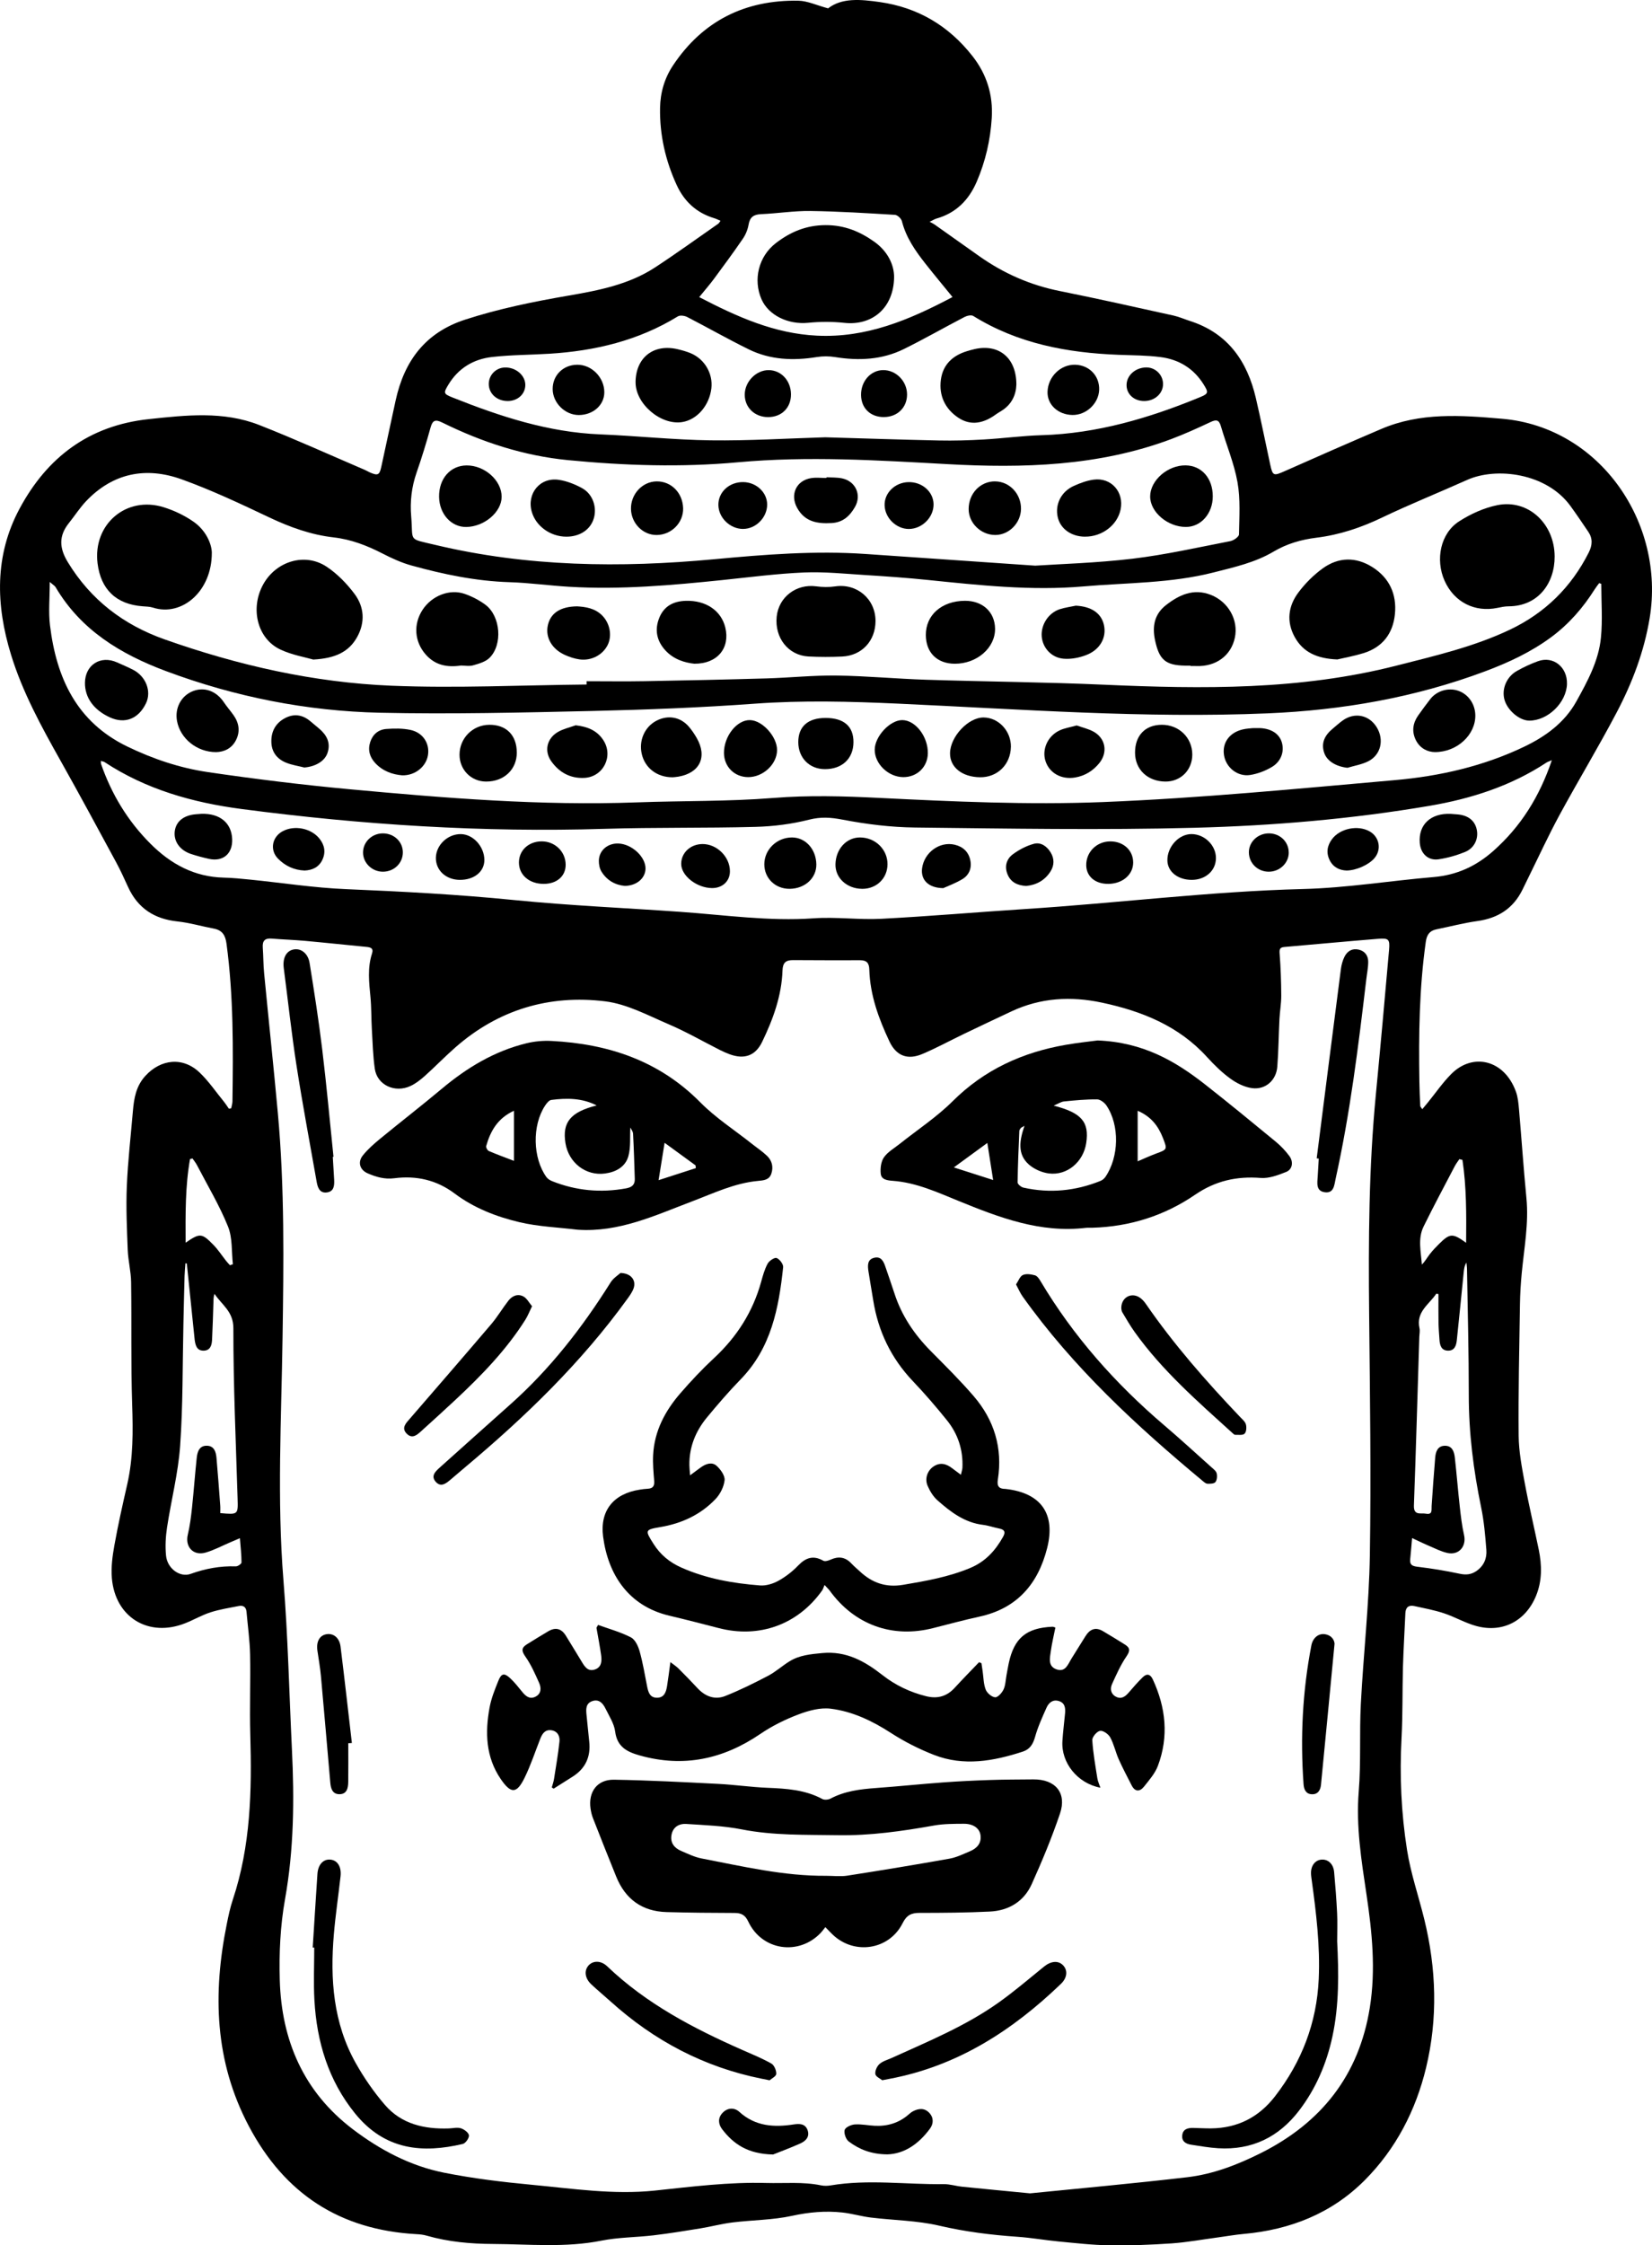 <?xml version="1.0" encoding="UTF-8"?>
<svg id="Layer_1" data-name="Layer 1" xmlns="http://www.w3.org/2000/svg" viewBox="0 0 662.45 900">
  <path d="M92.72,444.21c.17-.9.47-1.81.49-2.71.29-21.12.45-42.23-2.38-63.24-.45-3.36-1.69-5.41-5.12-6.05-4.88-.91-9.69-2.35-14.6-2.87-9.22-.98-15.84-5.28-19.73-13.75-1.53-3.35-3.05-6.71-4.8-9.94-7.37-13.6-14.7-27.21-22.28-40.69-7.71-13.71-15.28-27.52-19.9-42.59-6.07-19.77-6.66-39.63,3.41-58.42,11.08-20.67,27.87-33.39,51.87-35.95,14.96-1.6,29.89-3.28,44.27,2.36,14.29,5.61,28.29,11.97,42.41,18.02.69.3,1.33.72,2.03,1.02,3.1,1.33,3.79,1.02,4.49-2.2,1.94-8.88,3.82-17.77,5.76-26.65,3.46-15.84,11.87-27.25,27.94-32.45,13.55-4.39,27.41-7.2,41.4-9.61,12.09-2.08,24.17-4.42,34.66-11.27,8.6-5.62,16.93-11.67,25.37-17.54.31-.22.5-.62.92-1.18-.97-.41-1.71-.79-2.5-1.03-7.09-2.12-12.03-6.67-15.09-13.32-4.5-9.79-6.83-20.06-6.66-30.85.1-6.21,1.79-11.99,5.25-17.16C281.88,8.27,298.86-.07,320.1.28c3.69.06,7.36,1.84,11.97,3.07,5.57-4.33,13.11-3.6,20.68-2.53,15.33,2.17,27.67,9.51,37.2,21.65,5.73,7.3,8.32,15.57,7.74,24.85-.55,8.84-2.51,17.33-6.01,25.48-3.17,7.38-8.3,12.58-16.17,14.81-.67.19-1.29.59-2.72,1.28.94.52,1.44.74,1.88,1.04,6.01,4.25,12.01,8.52,18.02,12.76,9.77,6.9,20.44,11.59,32.23,13.96,15.27,3.06,30.47,6.49,45.68,9.84,2.21.49,4.31,1.44,6.47,2.13,15.23,4.85,23.07,16.08,26.53,30.96,2.06,8.85,3.84,17.77,5.76,26.65.99,4.58,1.37,4.59,5.81,2.62,12.85-5.72,25.74-11.36,38.67-16.89,15.72-6.73,31.99-5.54,48.57-4.1,39.22,3.41,65.39,41.79,59.11,79.86-2.23,13.48-6.97,25.94-13.23,37.84-7.3,13.88-15.43,27.32-22.92,41.11-4.43,8.17-8.32,16.64-12.44,24.98-.82,1.65-1.61,3.31-2.42,4.96-3.7,7.54-9.81,11.43-18.08,12.58-5.54.77-10.99,2.22-16.49,3.33-2.75.56-3.82,2.3-4.2,5-2.63,18.62-2.87,37.33-2.57,56.08.05,3.24.2,6.48.35,9.72.01.27.32.52.81,1.28.83-.99,1.52-1.81,2.2-2.64,3.14-3.85,5.97-8.01,9.46-11.5,8.62-8.63,21.25-5.71,25.89,7.1.8,2.2,1.02,4.66,1.23,7.02,1.03,11.87,1.83,23.75,2.98,35.61.99,10.16-.91,20.07-1.87,30.08-.4,4.19-.66,8.42-.72,12.63-.27,17.53-.68,35.07-.52,52.6.06,6.33,1.29,12.7,2.45,18.96,1.65,8.94,3.78,17.79,5.61,26.7,1.28,6.25,1.39,12.47-1.1,18.53-4.15,10.08-13.4,14.94-23.95,12.07-4.45-1.21-8.56-3.64-12.96-5.1-3.86-1.28-7.9-2.03-11.88-2.9-2.25-.49-3.5.48-3.6,2.88-.31,7.23-.76,14.45-.97,21.68-.26,9.42-.06,18.85-.56,28.25-.81,15.1-.14,30.15,2.21,45.02,1.48,9.36,4.63,18.45,6.9,27.7,4.85,19.78,5.49,39.78.72,59.54-4.12,17.07-12.09,32.53-24.61,45.09-13.31,13.35-29.9,19.85-48.52,21.52-3.43.31-6.84.92-10.26,1.38-6.21.83-12.39,1.97-18.63,2.41-8.31.57-16.66.88-24.98.76-6.79-.09-13.58-.89-20.36-1.53-5.49-.52-10.95-1.5-16.45-1.88-10.59-.73-21.02-2.03-31.44-4.46-8.89-2.07-18.25-2.14-27.38-3.25-3.83-.47-7.58-1.6-11.41-2.02-6.78-.74-13.41-.15-20.19,1.33-7.77,1.7-15.91,1.67-23.86,2.65-4.39.54-8.69,1.7-13.06,2.41-6.18,1.01-12.37,2.01-18.59,2.75-6.98.83-14.12.78-20.98,2.15-14.44,2.88-28.92,1.39-43.39,1.32-9.02-.04-17.94-.83-26.66-3.34-1.34-.39-2.77-.53-4.17-.6-30.6-1.72-52.79-16.14-67.15-43.34-13.69-25.93-14.47-53-8.83-80.9.66-3.29,1.35-6.6,2.41-9.77,7.19-21.55,7.68-43.77,7.03-66.16-.31-10.7.14-21.42-.08-32.12-.12-5.72-.94-11.43-1.43-17.14-.17-1.94-1.31-2.71-3.1-2.35-3.79.75-7.65,1.35-11.31,2.52-3.48,1.12-6.71,3.01-10.13,4.37-14.69,5.84-28.12-2.27-29.46-18.06-.37-4.35.24-8.87,1.02-13.2,1.47-8.2,3.31-16.34,5.16-24.47,2.4-10.56,2.32-21.19,1.96-31.95-.54-16.33-.18-32.69-.42-49.04-.06-4.31-1.19-8.59-1.36-12.9-.33-8.52-.72-17.07-.36-25.58.42-10.05,1.59-20.07,2.44-30.11.44-5.11,1.25-9.97,4.99-14.06,6.21-6.8,15.1-7.72,21.77-1.34,3.64,3.48,6.53,7.75,9.74,11.69.72.89,1.33,1.87,1.99,2.8.32-.06.65-.12.97-.18ZM413.05,879.17c19.95-2.01,41.51-3.95,63-6.46,10.38-1.21,20.12-4.97,29.5-9.66,24.32-12.18,39.41-31.22,43.75-58.34,2.42-15.17.92-30.24-1.33-45.28-2.04-13.69-4.25-27.3-3.12-41.32.94-11.63.24-23.39.84-35.06,1.03-19.89,3.3-39.74,3.62-59.63.52-32.25.04-64.52-.29-96.78-.3-29.36-.13-58.69,2.7-87.95,1.86-19.29,3.59-38.59,5.29-57.9.38-4.32-.14-4.83-4.43-4.48-12.51,1.01-25.02,2.19-37.53,3.27-1.92.16-2.05.98-1.91,2.78.43,5.57.61,11.16.64,16.74.01,3.12-.56,6.24-.72,9.37-.32,6.36-.37,12.74-.86,19.08-.42,5.48-4.75,9.35-10.17,8.61-3.03-.41-6.15-1.99-8.67-3.82-3.39-2.46-6.46-5.47-9.29-8.58-11.39-12.55-26.16-18.46-42.24-21.88-12.43-2.64-24.55-1.95-36.2,3.5-6.37,2.98-12.73,6-19.07,9.04-5.56,2.67-10.99,5.64-16.66,8.04-5.95,2.53-10.49.79-13.22-4.98-4.32-9.15-7.8-18.61-8.09-28.89-.08-2.68-1.15-3.7-3.68-3.69-8.96.01-17.92.02-26.89-.05-2.94-.02-4.13,1.04-4.24,4.19-.35,10.15-3.79,19.52-8.14,28.54-2.7,5.61-7.14,7.15-13.01,5.02-1.32-.48-2.61-1.06-3.87-1.69-6.86-3.46-13.55-7.33-20.6-10.34-8.32-3.56-16.74-8.13-25.49-9.2-22.45-2.76-42.88,3.35-60.13,18.52-4.15,3.64-7.99,7.63-12.1,11.31-1.75,1.57-3.69,3.1-5.8,4.09-6.32,2.96-13.42-.4-14.35-6.9-.74-5.23-.87-10.55-1.18-15.84-.25-4.31-.15-8.65-.56-12.94-.56-5.84-1.24-11.65.62-17.38.73-2.24-.66-2.54-2.38-2.7-8.19-.78-16.37-1.67-24.56-2.41-4.42-.4-8.86-.53-13.28-.9-2.72-.23-3.77.89-3.58,3.56.25,3.46.21,6.93.55,10.38,1.8,18.65,3.78,37.27,5.49,55.93,2.75,30.03,2.34,60.14,1.89,90.25-.47,32.36-2.25,64.69.36,97.08,1.82,22.54,2.3,45.18,3.4,67.78.99,20.14.8,40.15-2.78,60.16-1.89,10.58-2.4,21.57-2.09,32.34.69,24.14,9.53,44.74,29.21,59.71,10.98,8.35,23.1,14.77,36.67,17.48,11.54,2.3,23.29,3.73,35.02,4.83,16.47,1.54,32.94,4.09,49.56,2.33,14.84-1.57,29.61-3.46,44.63-3.04,7.34.2,14.68-.55,21.97.96,1.24.26,2.61.22,3.87.01,15.09-2.52,30.22-.31,45.33-.5,2.46-.03,4.91.78,7.39,1.03,8.5.87,17.01,1.67,27.21,2.66ZM235.22,274.4c0-.45,0-.89,0-1.34,7.79,0,15.58.12,23.37-.02,16.23-.29,32.47-.64,48.7-1.11,9.4-.27,18.8-1.27,28.19-1.15,12,.16,23.98,1.31,35.98,1.69,23.8.76,47.62.94,71.41,1.99,39.36,1.74,78.53,2.2,117.17-7.67,15.45-3.94,30.94-7.52,45.4-14.38,14.07-6.67,24.64-17.02,31.66-30.98,1.46-2.9,1.62-5.58-.19-8.26-2.35-3.49-4.72-6.98-7.19-10.39-9.58-13.17-29.67-15.68-41.43-10.4-11.35,5.1-22.92,9.73-34.14,15.1-8.41,4.03-17.06,6.92-26.25,8.05-6.13.76-11.88,2.42-17.16,5.55-7.49,4.44-15.81,6.26-24.11,8.38-17.16,4.38-34.8,4.09-52.23,5.6-20.88,1.81-41.73-.48-62.53-2.61-8.28-.85-16.59-1.43-24.9-1.95-8.18-.51-16.4-1.37-24.55-1.03-10.89.47-21.74,1.89-32.6,3.02-20.47,2.12-40.96,3.93-61.57,2.71-7.99-.47-15.95-1.59-23.95-1.84-13.43-.42-26.43-3.13-39.28-6.68-4.02-1.11-7.91-2.89-11.64-4.81-6.21-3.19-12.54-5.65-19.58-6.46-9.09-1.04-17.6-4.1-25.91-8.05-11.53-5.47-23.13-10.94-35.12-15.25-14.15-5.07-27.34-2.59-38.1,8.62-2.61,2.72-4.66,5.95-7.03,8.91-4.11,5.14-3.92,9.99-.45,15.69,9.21,15.14,22.35,25.13,38.8,30.95,29.46,10.42,59.81,17.31,90.99,18.58,26.02,1.06,52.14-.23,78.22-.48ZM642.09,234.02c-.28-.09-.55-.19-.83-.28-.61.84-1.28,1.66-1.83,2.54-4.67,7.39-10.33,13.89-17.39,19.11-8.09,5.98-17.11,10.18-26.46,13.68-28.15,10.54-57.39,15.62-87.32,16.87-49.41,2.07-98.69-1.64-147.99-3.89-19.28-.88-38.42-1.39-57.7.02-21.69,1.58-43.46,2.42-65.2,2.92-28.34.64-56.72,1.33-85.05.7-29.39-.66-58.06-6.35-85.69-16.66-18.15-6.77-34.16-16.39-44.34-33.68-.32-.54-.98-.89-2.34-2.08,0,6.47-.56,12.02.1,17.42,2.56,21.03,10.66,38.7,30.96,48.53,10.32,5,21.15,8.63,32.4,10.28,18.83,2.76,37.75,5.09,56.71,6.85,38.38,3.55,76.79,6.69,115.41,5.27,18.17-.67,36.4-.32,54.5-1.76,14.18-1.14,28.13-.74,42.3-.04,29.93,1.48,59.99,2.87,89.89,1.68,39.12-1.56,78.17-5.37,117.2-8.8,17.84-1.57,35.3-5.53,51.64-13.33,8.67-4.14,16.28-9.63,21.04-18.18,4.47-8.05,8.96-16.28,9.87-25.59.7-7.12.14-14.36.14-21.54ZM622.32,304.71c-1.21.52-1.74.65-2.17.94-14.28,9.42-30.23,14.51-46.88,17.35-31.21,5.31-62.77,7.98-94.35,8.8-37.31.98-74.68.31-112.02-.1-9.69-.11-19.46-1.32-28.98-3.15-4.72-.91-8.72-1.2-13.47,0-6.97,1.77-14.3,2.7-21.51,2.89-20.12.54-40.27.16-60.39.78-48.83,1.52-97.39-1.59-145.75-7.95-19.46-2.56-38.18-7.81-54.85-18.78-.38-.25-.9-.29-1.51-.48.04.62,0,.95.09,1.23,4.22,12.15,10.71,22.88,19.85,32,8.12,8.11,17.55,13.25,29.28,13.54,3.57.09,7.13.44,10.68.8,12.81,1.29,25.59,3.29,38.43,3.82,22.5.94,44.95,2.13,67.38,4.37,22.17,2.21,44.47,3.16,66.71,4.73,17.78,1.25,35.46,3.85,53.41,2.59,9.02-.63,18.16.66,27.2.19,19.13-.99,38.22-2.66,57.33-3.89,37.26-2.38,74.33-7.09,111.71-8.04,17.48-.44,34.89-3.31,52.35-4.79,9.25-.78,17.01-4.32,23.91-10.43,11.06-9.78,18.56-21.77,23.53-36.44ZM415.06,226.74c9.74-.65,24.48-1.06,39.07-2.79,13.18-1.57,26.2-4.52,39.25-7.05,1.33-.26,3.43-1.74,3.45-2.69.12-6.99.62-14.13-.6-20.94-1.36-7.62-4.47-14.91-6.64-22.4-.78-2.67-1.89-2.77-4.2-1.68-5.19,2.44-10.42,4.82-15.79,6.83-29.05,10.88-59.41,11.7-89.74,10.02-28.02-1.55-55.99-3.29-83.96-.74-22.78,2.08-45.43,1.33-68.08-.86-17.76-1.72-34.5-7.19-50.46-15.06-2.84-1.4-3.9-.92-4.73,2.07-1.67,6.05-3.52,12.06-5.58,17.99-2,5.75-2.68,11.61-2.16,17.6.88,10.27-1.55,8.7,9.69,11.38,36.86,8.79,74.17,9.25,111.7,5.75,20.26-1.89,40.55-3.52,60.93-2.11,20.95,1.46,41.89,2.89,67.84,4.67ZM330.92,175.28c15.34.44,30.48.97,45.62,1.28,5.94.12,11.9-.05,17.84-.39,7.78-.44,15.53-1.5,23.31-1.73,22.22-.66,43.08-6.83,63.43-15.2,3.49-1.44,3.58-1.88,1.52-5.17-4-6.41-9.92-9.99-17.23-10.93-5.56-.72-11.22-.7-16.84-.92-20.61-.79-40.42-4.48-58.29-15.57-.79-.49-2.48-.12-3.47.39-8.14,4.23-16.11,8.8-24.33,12.86-8.74,4.32-18.07,4.77-27.61,3.23-2.39-.39-4.95-.4-7.34-.01-9.42,1.52-18.65,1.16-27.31-3.1-8.33-4.09-16.4-8.7-24.65-12.95-1.05-.54-2.86-.8-3.74-.26-15.82,9.72-33.24,13.85-51.53,14.98-7.67.47-15.38.45-23,1.31-7.41.84-13.48,4.45-17.48,11.06-2.03,3.36-2.02,3.7,1.58,5.14,19.07,7.61,38.43,13.97,59.23,14.81,14.8.6,29.58,2.2,44.38,2.39,15.35.2,30.71-.77,45.89-1.22ZM381.96,119.07c-3.97-4.88-7.42-9.02-10.76-13.25-4.1-5.2-7.88-10.56-9.54-17.17-.26-1.04-1.77-2.47-2.77-2.53-11.32-.68-22.65-1.4-33.98-1.55-6.57-.08-13.14.99-19.73,1.27-3.01.13-4.49,1.21-5.01,4.24-.34,1.97-1.18,4.01-2.32,5.66-3.72,5.43-7.63,10.73-11.54,16.02-1.71,2.31-3.62,4.49-5.93,7.33,15.25,7.93,30.13,14.61,47.16,15.45,19.74.97,36.94-6.21,54.42-15.48ZM74.91,506.46l-.55-.09c-.12,1.7-.3,3.39-.35,5.09-.18,6.38-.31,12.77-.46,19.15-.37,16.33-.16,32.71-1.32,48.98-.78,10.96-3.59,21.76-5.25,32.67-.56,3.71-.77,7.58-.4,11.3.51,5.17,5.57,8.85,9.86,7.31,5.9-2.12,11.87-3.23,18.13-3.02.78.03,2.27-1.01,2.27-1.55,0-3.06-.36-6.12-.64-9.74-1.74.74-2.8,1.2-3.86,1.65-3.28,1.4-6.47,3.12-9.87,4.11-4.93,1.44-8.33-2.28-7.17-7.14.84-3.53,1.3-7.17,1.69-10.79.71-6.66,1.18-13.35,1.89-20.01.26-2.46,1.04-4.98,4.14-4.88,2.88.09,3.58,2.49,3.79,4.86.56,6.35,1.02,12.71,1.5,19.07.08,1.03.01,2.07.01,3.07,7.24.64,7.15.63,6.95-5.95-.69-22.72-1.72-45.44-1.69-68.16.01-6.77-4.67-9.36-7.56-13.77-.43,1.16-.4,2.21-.43,3.24-.17,5.08-.3,10.17-.56,15.25-.11,2.17-.75,4.28-3.44,4.28-2.69,0-3.21-2.13-3.52-4.27-.09-.64-.14-1.29-.2-1.94-.99-9.57-1.97-19.15-2.96-28.72ZM576.84,518.7c-.3-.05-.59-.1-.89-.14-2.84,4.28-8.21,7.24-6.74,13.81.25,1.13-.03,2.37-.07,3.56-.7,22.51-1.34,45.01-2.16,67.52-.15,4.19,2.74,2.9,4.8,3.28,2.76.5,2.2-1.47,2.3-3.05.44-6.47.88-12.94,1.43-19.4.2-2.38.96-4.72,3.86-4.77,2.92-.05,3.75,2.31,4.01,4.66.74,6.55,1.25,13.13,1.98,19.68.43,3.83.87,7.69,1.72,11.43,1.04,4.54-2.05,8.22-6.67,7.2-2.5-.55-4.86-1.78-7.25-2.79-2.13-.9-4.21-1.93-6.91-3.18-.3,3.36-.49,5.91-.76,8.46-.24,2.29.82,2.79,2.99,3.05,5.65.67,11.28,1.6,16.85,2.79,2.55.54,4.64.35,6.74-1.11,2.97-2.06,4.22-5.07,3.96-8.43-.44-5.7-.93-11.45-2.09-17.04-3.08-14.89-4.97-29.86-4.96-45.11.01-16.78-.44-33.56-.71-50.34-.01-.9-.16-1.79-.24-2.69-.83,1.31-.95,2.64-1.09,3.97-.91,9.05-1.81,18.1-2.76,27.14-.23,2.18-.92,4.26-3.58,4.19-2.64-.07-3.23-2.15-3.37-4.36-.15-2.27-.35-4.54-.39-6.81-.06-3.84-.02-7.68-.02-11.51ZM74.42,498.12c5.72-3.92,6.47-3.92,11.11.81,1.94,1.98,3.47,4.37,5.21,6.56.46.58.99,1.11,1.48,1.66.39-.14.78-.27,1.17-.41-.58-5.07-.11-10.56-1.96-15.11-3.43-8.48-8.19-16.43-12.43-24.58-.5-.96-1.2-1.81-1.81-2.71l-.99.25c-1.94,10.96-1.82,22.03-1.77,33.52ZM586.44,464.93c-.41-.1-.83-.21-1.24-.31-.62.94-1.32,1.83-1.84,2.82-4.2,8.04-8.49,16.03-12.49,24.17-2.4,4.89-1.07,10.11-.7,15.28,1.32-1.33,2.13-2.84,3.16-4.17,1.12-1.44,2.39-2.77,3.69-4.06,4.4-4.36,5.44-4.44,10.89-.51.1-11.39.17-22.35-1.47-33.22Z" style="fill: #000; stroke-width: 0px;"/>
  <path d="M239.86,651.33c4.41,1.6,9,2.85,13.13,4.98,1.7.87,2.92,3.51,3.5,5.58,1.28,4.57,2.06,9.29,2.98,13.96.46,2.35,1.06,4.67,4,4.66,2.91-.01,3.64-2.33,4.02-4.67.48-2.97.84-5.97,1.34-9.61,1.31,1.02,2.34,1.67,3.19,2.51,2.6,2.6,5.18,5.23,7.68,7.93,3.11,3.36,6.97,4.8,11.16,3.13,5.88-2.34,11.59-5.16,17.2-8.11,3.04-1.6,5.64-4.01,8.59-5.81,3.96-2.43,8.35-2.83,12.99-3.27,9.75-.93,17.12,3.26,24.28,8.86,5.17,4.05,11.01,6.82,17.42,8.42,4.53,1.13,8.29.13,11.47-3.34,3.2-3.49,6.52-6.86,9.79-10.28.32.13.64.26.96.39.16,1.08.32,2.17.48,3.25.36,2.46.34,5.07,1.22,7.33.54,1.39,2.4,2.98,3.78,3.09,1.07.09,2.74-1.77,3.38-3.13.8-1.71.82-3.78,1.18-5.69.3-1.6.56-3.2.9-4.79,2.16-10.13,7.02-14.2,17.53-14.67.3-.01.6.16,1.18.32-.63,3.17-1.39,6.28-1.83,9.45-.38,2.73-1.25,6.07,2.26,7.31,3.68,1.3,4.65-2.15,6.11-4.45,1.85-2.93,3.67-5.87,5.5-8.81,1.75-2.82,4.02-3.85,7.07-2.03,2.97,1.76,5.92,3.54,8.84,5.39,2.05,1.3,2.04,2.52.56,4.69-2.34,3.43-4.07,7.31-5.79,11.11-.86,1.9-.52,3.98,1.57,5.07,2.1,1.1,3.68,0,5.07-1.61,1.83-2.12,3.67-4.26,5.68-6.21,1.58-1.53,3-1.33,4.02.87,5.24,11.3,6.47,22.9,2.04,34.67-1.14,3.03-3.46,5.67-5.52,8.27-1.68,2.12-3.62,2.26-5.02-.49-1.76-3.46-3.59-6.89-5.17-10.44-1.27-2.86-1.91-6.03-3.4-8.76-.71-1.32-2.86-2.83-4.09-2.62-1.26.21-3.17,2.47-3.1,3.72.31,5.13,1.23,10.22,2.03,15.31.19,1.22.76,2.38,1.22,3.76-9.18-1.72-15.81-10.01-15.23-18.73.24-3.67.7-7.33,1.05-10.99.21-2.19-.02-4.27-2.49-5.02-2.42-.74-4.05.69-4.94,2.68-1.7,3.83-3.47,7.69-4.59,11.71-.81,2.91-2.1,4.97-4.9,5.88-11.73,3.82-23.66,5.98-35.59,1.34-6.01-2.34-11.88-5.31-17.29-8.81-7.5-4.85-15.42-8.64-24.18-9.73-4.16-.52-8.85.76-12.89,2.29-5.31,2.01-10.56,4.59-15.24,7.78-14.94,10.19-30.87,13.62-48.45,8.67-5.11-1.44-9.05-3.43-9.84-9.58-.41-3.18-2.4-6.2-3.87-9.2-1.05-2.13-2.64-3.97-5.38-2.97-2.56.94-2.47,3.23-2.23,5.49.38,3.55.69,7.11,1.08,10.66.67,6.07-1.46,10.8-6.65,14.1-2.53,1.61-5.07,3.21-7.61,4.81-.25-.16-.5-.32-.75-.48.31-1.14.72-2.26.9-3.42.78-4.98,1.65-9.96,2.18-14.98.23-2.16-.75-4.17-3.26-4.53-2.53-.36-3.65,1.4-4.45,3.44-2.06,5.23-3.82,10.61-6.29,15.64-3.15,6.41-5.44,6.48-9.53.51-6.03-8.81-6.35-18.69-4.49-28.73.68-3.68,2.13-7.26,3.54-10.75,1.2-2.97,2.38-3.16,4.78-.91,1.73,1.62,3.21,3.5,4.71,5.35,1.39,1.71,2.95,3.13,5.24,2.06,2.5-1.17,2.51-3.53,1.59-5.6-1.61-3.62-3.24-7.32-5.51-10.54-1.6-2.27-1.61-3.53.6-4.91,2.84-1.77,5.69-3.52,8.56-5.22,2.96-1.75,5.34-1.11,7.12,1.84,2.07,3.42,4.21,6.81,6.26,10.25,1.21,2.02,2.47,4.13,5.26,3.24,2.72-.86,2.91-3.31,2.59-5.65-.51-3.72-1.25-7.41-1.88-11.11l.62-1.1Z" style="fill: #000; stroke-width: 0px;"/>
  <path d="M330.97,772.46c-.78.97-1.27,1.68-1.86,2.3-8.86,9.29-23.59,7.08-29.06-4.54-1.23-2.62-2.79-3.43-5.47-3.44-9.09-.02-18.18-.1-27.27-.35-9.79-.27-16.53-5.15-20.2-14.19-3.18-7.82-6.28-15.67-9.36-23.53-.47-1.2-.75-2.49-.94-3.77-.98-6.68,2.66-11.68,9.39-11.57,13.93.23,27.86.96,41.79,1.67,6.58.33,13.13,1.3,19.71,1.57,7.62.31,15.13.77,22.05,4.49.85.46,2.41.31,3.31-.17,5.71-3.02,11.89-3.77,18.19-4.23,8.94-.65,17.87-1.58,26.81-2.24,6.25-.46,12.52-.76,18.78-.97,5.84-.2,11.68-.2,17.53-.25,8.84-.07,13.49,5.4,10.69,13.68-3.25,9.62-7.17,19.04-11.34,28.3-3.14,6.98-9.22,10.63-16.8,11-9.4.46-18.82.53-28.23.53-3.3,0-5.15.94-6.73,4.1-5.36,10.77-19.42,12.91-28.09,4.57-.85-.82-1.65-1.67-2.91-2.96ZM331.34,751.89c2.81,0,5.68.37,8.42-.06,13.67-2.13,27.33-4.38,40.95-6.81,2.83-.5,5.53-1.83,8.22-2.96,2.82-1.18,4.71-3.2,4.24-6.51-.38-2.72-2.91-4.53-6.63-4.52-3.99.02-8.06,0-11.96.69-12.8,2.28-25.63,4.11-38.67,3.89-12.85-.22-25.7.18-38.47-2.33-7.27-1.43-14.8-1.69-22.23-2.18-2.9-.19-5.37,1.22-5.94,4.42-.56,3.12,1.12,5.22,3.86,6.39,2.68,1.15,5.38,2.48,8.2,3.02,16.54,3.19,33,7.09,50.01,6.96Z" style="fill: #000; stroke-width: 0px;"/>
  <path d="M276.74,591.35c1.95-1.44,3.12-2.34,4.33-3.2,1.99-1.43,4.43-2.27,6.29-.6,1.6,1.43,3.39,3.94,3.2,5.77-.28,2.65-1.77,5.6-3.64,7.56-6,6.28-13.53,9.78-22.17,11.23-6.23,1.04-6.11,1.31-2.69,6.73,2.76,4.36,6.47,7.42,11.19,9.51,10.05,4.45,20.69,6.31,31.51,7.15,2.42.19,5.2-.67,7.37-1.86,2.89-1.6,5.63-3.72,7.92-6.11,3.06-3.19,6.09-4.2,10.09-1.94.68.39,2.02-.02,2.9-.42,3.13-1.41,5.85-1.12,8.28,1.44,1.11,1.18,2.36,2.23,3.55,3.33,4.89,4.53,10.38,6.47,17.24,5.32,9.2-1.55,18.32-3.15,27-6.79,6.05-2.53,10.04-6.95,13.13-12.48,1.16-2.07.41-2.94-1.69-3.34-2.12-.41-4.2-1.17-6.33-1.43-7.41-.88-13-5.16-18.29-9.83-1.71-1.51-3.03-3.69-3.95-5.81-1.26-2.92-.07-6.14,2.37-7.77,2.67-1.78,5.13-1.09,7.47.72,1,.77,2.02,1.5,3.5,2.61.29-1.3.57-2.06.61-2.83.32-7.12-1.79-13.54-6.22-19.03-4.34-5.39-8.87-10.65-13.64-15.66-8.73-9.18-13.93-19.98-15.91-32.42-.61-3.85-1.31-7.68-1.9-11.54-.35-2.32-.57-4.88,2.42-5.53,2.75-.59,3.69,1.62,4.41,3.77,1.18,3.49,2.42,6.95,3.55,10.46,2.88,8.96,7.97,16.49,14.55,23.14,5.86,5.92,11.8,11.79,17.23,18.09,8.27,9.6,11.7,20.85,9.71,33.51-.41,2.58.44,3.7,2.96,3.71.11,0,.22.02.32.03,14.05,1.62,19.97,9.97,16.49,23.69-3.65,14.4-12.07,24.18-27.12,27.47-6.24,1.36-12.41,3.03-18.6,4.6-16.35,4.17-31.53-1.31-41.46-15.01-.37-.51-.84-.93-2.08-2.28-.39.89-.58,1.67-1.01,2.27-9.72,13.64-25.2,19.22-41.44,15.01-6.6-1.71-13.21-3.41-19.84-4.98-16.31-3.87-24.51-16.44-26.5-31.66-1.37-10.5,4.23-17.23,14.67-18.84,1.07-.17,2.15-.32,3.22-.37,2.09-.1,2.76-1.11,2.59-3.17-.28-3.44-.6-6.92-.42-10.36.49-9.61,4.8-17.7,10.96-24.79,4.25-4.9,8.72-9.65,13.47-14.06,9.13-8.48,15.54-18.51,18.87-30.53.69-2.5,1.39-5.07,2.62-7.32.63-1.15,2.76-2.57,3.6-2.25,1.21.46,2.73,2.48,2.61,3.68-1.74,16.44-4.81,32.39-17.02,44.93-4.75,4.88-9.21,10.06-13.55,15.31-4.54,5.5-7.12,11.85-7.03,19.11.01,1.03.14,2.07.28,4.05Z" style="fill: #000; stroke-width: 0px;"/>
  <path d="M440.14,417.05c18.2.72,31.1,8.23,43.1,17.64,9.52,7.47,18.88,15.15,28.23,22.85,2.06,1.7,3.98,3.69,5.56,5.84,1.74,2.36,1.23,5.38-1.29,6.38-3.23,1.28-6.85,2.66-10.18,2.4-9.68-.75-18.16,1.14-26.36,6.75-12.27,8.39-26.15,12.78-41.13,13.21-.87.03-1.74-.06-2.6.04-18.27,2.18-34.69-4.09-51.13-10.8-8.46-3.45-16.91-7.34-26.27-8.04-2.11-.16-4.62-.39-4.89-2.82-.24-2.16.09-4.89,1.28-6.6,1.55-2.21,4.18-3.68,6.37-5.43,7.09-5.65,14.78-10.69,21.16-17.04,12.73-12.68,28.02-19.62,45.38-22.63,4.99-.87,10.05-1.38,12.77-1.75ZM410.82,451.27c-.97.58-1.3.67-1.48.9-.26.33-.57.74-.59,1.13-.29,6.89-.61,13.77-.69,20.66,0,.71,1.43,1.89,2.36,2.09,10.55,2.34,20.85,1.34,30.86-2.7.75-.3,1.5-.91,1.96-1.57,5.5-7.99,5.77-20.74.46-28.63-.79-1.18-2.48-2.47-3.77-2.48-4.41-.04-8.83.38-13.22.82-1.23.12-2.39.94-4.18,1.69,11.24,2.87,14.31,6.58,13.04,15-1.14,7.56-7.65,13.13-15.04,12.17-2.81-.37-5.91-1.75-8.02-3.63-4.61-4.12-3.71-9.6-1.7-15.44ZM456.2,465.5c1.11-.48,2.26-1,3.42-1.49,1.29-.54,2.58-1.11,3.9-1.59,4.62-1.69,4.61-1.67,2.81-6.29-1.86-4.76-4.71-8.58-10.13-10.89v20.25ZM395.91,458.14c-4.59,3.35-8.55,6.24-13.42,9.8,5.73,1.84,10.51,3.37,15.76,5.05-.78-4.97-1.45-9.25-2.33-14.85Z" style="fill: #000; stroke-width: 0px;"/>
  <path d="M231.67,492.92c-7.81-.95-15.78-1.23-23.39-3.03-9.25-2.19-18.23-5.68-25.96-11.48-7.28-5.47-15.41-7.26-24.2-6.13-3.89.5-7.29-.49-10.67-1.96-3.16-1.37-4.13-4.46-1.95-7.19,2-2.5,4.48-4.66,6.97-6.71,8.18-6.72,16.57-13.2,24.68-20,10.1-8.46,21.12-15.12,34.01-18.25,3.22-.78,6.67-1.09,9.99-.92,22.76,1.17,43.13,7.89,59.67,24.61,6.18,6.25,13.75,11.11,20.68,16.61,2.03,1.61,4.22,3.06,6.08,4.84,2.01,1.93,2.63,4.47,1.71,7.18-.87,2.53-3.14,2.65-5.33,2.86-9.43.87-17.88,4.97-26.55,8.25-14.76,5.59-29.19,12.43-45.73,11.32ZM239.28,443.11c-5.79-2.99-11.98-3.04-18.21-2.22-.93.12-1.89,1.37-2.51,2.31-5.22,7.95-4.96,20.96.57,28.64.52.72,1.45,1.28,2.3,1.62,9.59,3.83,19.46,4.73,29.62,2.88,2.29-.42,3.58-1.42,3.5-3.78-.19-6.04-.37-12.09-.69-18.12-.05-.96-.81-1.88-1.1-2.5-.21,3.87.23,7.91-.79,11.53-1.2,4.27-5.02,6.35-9.4,6.92-7.66,1.01-14.52-4.29-15.81-12.12-1.39-8.43,2.05-12.54,12.5-15.17ZM206.09,465.31v-20.08c-6.64,3.06-9.44,8.23-11.14,14.17-.15.53.5,1.72,1.06,1.96,3.33,1.43,6.75,2.67,10.08,3.95ZM266.5,458.09c-.92,5.68-1.62,10.06-2.41,14.96,5.35-1.73,10.15-3.28,14.94-4.83-.04-.36-.08-.73-.11-1.09-3.92-2.86-7.84-5.71-12.41-9.05Z" style="fill: #000; stroke-width: 0px;"/>
  <path d="M536.19,777.87c.64,12.89.85,25.77-1.9,38.48-2.34,10.83-6.6,20.82-13.36,29.65-8.16,10.65-18.92,15.89-32.39,15.09-3.66-.22-7.3-.87-10.93-1.42-2.13-.32-3.83-1.39-3.53-3.82.29-2.44,2.25-2.94,4.36-2.9,2.38.04,4.76.2,7.14.18,10.67-.09,19.22-4.46,25.73-12.89,10.7-13.85,16.71-29.42,17.5-46.99.59-13.27-1-26.36-2.79-39.45-.13-.96-.29-1.93-.31-2.9-.05-3.15,1.71-5.37,4.31-5.51,2.59-.15,4.68,1.8,4.96,4.95.5,5.5.93,11,1.2,16.51.18,3.67.03,7.35.03,11.03Z" style="fill: #000; stroke-width: 0px;"/>
  <path d="M125.4,780.62c.63-9.83,1.23-19.66,1.89-29.49.25-3.77,2.37-6.02,5.24-5.73,2.81.29,4.45,2.88,4.03,6.68-.86,7.75-2.02,15.47-2.68,23.23-1.54,17.98-.27,35.61,8.81,51.72,3.32,5.9,7.25,11.58,11.67,16.7,6.64,7.7,15.8,9.75,25.62,9.42,1.62-.05,3.37-.52,4.83-.06,1.31.41,3.1,1.73,3.23,2.82.13,1.09-1.35,3.2-2.46,3.46-15.98,3.77-31.15,2.64-43.19-12.21-10.69-13.19-15.37-28.71-16.31-45.41-.39-7.01-.07-14.07-.07-21.1-.21,0-.41-.01-.62-.02Z" style="fill: #000; stroke-width: 0px;"/>
  <path d="M133.45,463.7c.18,3.03.38,6.05.54,9.08.13,2.39-.01,4.88-3.03,5.2-2.8.29-3.57-1.97-3.97-4.22-2.74-15.57-5.67-31.1-8.1-46.71-2.01-12.94-3.4-25.98-5.1-38.97-.52-4.01.94-6.89,3.91-7.49,2.93-.6,5.82,1.5,6.45,5.43,1.86,11.54,3.67,23.1,5.07,34.7,1.73,14.29,3.03,28.64,4.51,42.96-.1,0-.19.02-.29.03Z" style="fill: #000; stroke-width: 0px;"/>
  <path d="M527.99,464.31c3.23-25.3,6.44-50.61,9.71-75.9.22-1.69.7-3.43,1.45-4.94,1.1-2.21,3.05-3.41,5.62-2.84,2.57.57,3.89,2.44,3.88,4.94-.01,2.36-.51,4.72-.78,7.07-3.17,26.74-6.45,53.46-12.27,79.79-.57,2.58-.67,6.06-4.5,5.44-3.49-.56-2.86-3.75-2.7-6.34.15-2.37.28-4.75.42-7.12l-.82-.1Z" style="fill: #000; stroke-width: 0px;"/>
  <path d="M308.6,833.85c-1.53-.31-2.37-.47-3.22-.64-23.07-4.64-43.1-15.23-60.52-30.94-2.57-2.32-5.25-4.52-7.77-6.89-2.53-2.37-2.93-5.44-1.13-7.5,1.81-2.07,5.01-2.11,7.52.28,15.67,14.98,34.49,24.84,54.08,33.48,3.96,1.75,7.99,3.38,11.75,5.5,1.14.64,2.03,2.76,1.97,4.15-.04.97-1.89,1.87-2.67,2.56Z" style="fill: #000; stroke-width: 0px;"/>
  <path d="M353.76,833.82c-.77-.63-2.57-1.4-2.74-2.45-.21-1.25.62-3.12,1.63-4.02,1.31-1.18,3.23-1.69,4.9-2.44,14.67-6.65,29.62-12.8,42.84-22.18,6.33-4.49,12.24-9.57,18.28-14.46,2.72-2.2,5.63-2.52,7.57-.57,1.98,2,1.77,5.02-.78,7.47-19.54,18.8-41.64,33.01-68.77,38.1-.74.14-1.48.29-2.92.56Z" style="fill: #000; stroke-width: 0px;"/>
  <path d="M248.81,510.25c4.29.12,6.31,2.95,5.3,6.04-.49,1.5-1.48,2.87-2.41,4.17-18.55,25.71-41.15,47.52-65.35,67.8-1.91,1.6-3.78,3.23-5.68,4.83-1.79,1.52-3.84,3.19-5.91.9-2.08-2.31-.23-4.13,1.55-5.72,9.43-8.43,18.84-16.9,28.29-25.3,15.99-14.21,28.94-30.89,40.26-48.94,1.1-1.75,3.06-2.95,3.95-3.78Z" style="fill: #000; stroke-width: 0px;"/>
  <path d="M407.42,514.86c.95-1.39,1.55-3.24,2.74-3.79,1.34-.61,3.28-.3,4.83.11.88.23,1.68,1.36,2.21,2.26,13.2,22.19,30.09,41.2,49.69,57.9,6.43,5.48,12.65,11.19,18.94,16.82.8.71,1.84,1.49,2.06,2.41.26,1.1.14,2.69-.51,3.5-.54.67-2.1.7-3.2.66-.65-.02-1.34-.65-1.92-1.13-26.63-22.13-51.96-45.53-72.18-73.91-.98-1.37-1.64-2.97-2.65-4.84Z" style="fill: #000; stroke-width: 0px;"/>
  <path d="M213.35,523.58c-1.06,2.17-1.72,3.88-2.67,5.4-7.68,12.17-17.63,22.38-28.07,32.14-4.42,4.13-8.91,8.19-13.39,12.25-1.78,1.62-3.8,3.64-6.12,1.3-2.3-2.32-.27-4.26,1.33-6.1,10.88-12.58,21.78-25.14,32.56-37.81,2.51-2.95,4.5-6.35,6.88-9.41,1.52-1.95,3.79-2.9,6.04-1.67,1.4.76,2.26,2.51,3.45,3.91Z" style="fill: #000; stroke-width: 0px;"/>
  <path d="M449.64,524.34c-.04-4.08,3.69-6.35,7.05-4.44,1.08.61,2.03,1.64,2.75,2.68,11.2,16.28,24.2,31.05,37.78,45.34.89.94,2.06,1.87,2.38,3.01.33,1.16.21,3.03-.53,3.74-.74.71-2.48.42-3.79.45-.35,0-.74-.42-1.06-.7-13.94-12.65-28.17-25.03-39.21-40.49-1.82-2.54-3.38-5.27-4.99-7.96-.32-.53-.3-1.25-.39-1.62Z" style="fill: #000; stroke-width: 0px;"/>
  <path d="M535.15,658.9c-1.89,19.71-3.63,38.13-5.44,56.54-.21,2.1-1.24,3.87-3.67,3.76-2.41-.11-3.17-1.94-3.32-4.07-1.33-18.67-.42-37.22,3.14-55.61.6-3.07,2.9-4.88,5.44-4.47,2.89.47,3.8,2.54,3.85,3.86Z" style="fill: #000; stroke-width: 0px;"/>
  <path d="M139.66,698.76c0,5.19.05,10.39-.02,15.58-.04,2.39-.55,4.86-3.57,4.84-2.74-.02-3.42-2.27-3.62-4.57-1.25-14.23-2.45-28.47-3.75-42.7-.31-3.44-.93-6.86-1.42-10.28-.52-3.6.86-6.11,3.64-6.58,2.79-.47,5.2,1.42,5.64,4.96,1.6,12.87,3.04,25.76,4.54,38.64-.48.04-.96.07-1.44.11Z" style="fill: #000; stroke-width: 0px;"/>
  <path d="M355.75,863.54c-6.41-.05-11.21-2-15.41-5.16-1.14-.86-1.99-3.27-1.64-4.6.29-1.07,2.57-2.13,4.04-2.23,2.66-.19,5.37.41,8.07.54,5.06.24,9.62-1.13,13.5-4.49.57-.49,1.16-1,1.82-1.34,2.31-1.19,4.64-1.38,6.54.68,1.79,1.94,1.69,4.32.25,6.29-4.49,6.11-10.26,10.14-17.17,10.32Z" style="fill: #000; stroke-width: 0px;"/>
  <path d="M309.99,863.6c-10.2-.22-15.88-4.23-20.4-10.12-1.57-2.05-1.8-4.48.12-6.54,2.03-2.17,4.77-2.23,6.74-.45,6.43,5.84,13.91,6.28,21.88,5.05,2.21-.34,4.52-.34,5.48,2.21,1.01,2.71-.7,4.44-2.86,5.41-4.27,1.91-8.67,3.52-10.95,4.44Z" style="fill: #000; stroke-width: 0px;"/>
  <path d="M84.94,221.61c.02,15.5-12.07,25.62-23.54,21.96-1.32-.42-2.77-.45-4.17-.55-10.56-.76-16.81-6.69-18.11-17.21-1.93-15.65,11.51-27.18,26.52-22.49,4.16,1.3,8.3,3.26,11.88,5.74,5.21,3.6,7.39,9.13,7.43,12.56Z" style="fill: #000; stroke-width: 0px;"/>
  <path d="M623.41,223.05c.06,10.59-6.5,19.92-18.41,19.98-1.5,0-3.01.31-4.49.62-9.13,1.91-17.39-2.29-21.22-10.83-3.81-8.52-1.66-19.05,5.8-23.84,4.63-2.97,10-5.42,15.36-6.5,12.33-2.48,22.92,7.4,22.96,20.57Z" style="fill: #000; stroke-width: 0px;"/>
  <path d="M536.26,264.33c-8.13-.32-13.76-2.88-17.13-9.07-3.35-6.15-2.53-12.35,1.5-17.74,2.74-3.67,6.14-7.07,9.85-9.74,6.29-4.52,13.26-4.62,19.83-.47,6.84,4.31,9.85,10.9,9.05,18.86-.78,7.81-4.99,13.3-12.65,15.65-3.81,1.17-7.76,1.88-10.45,2.51Z" style="fill: #000; stroke-width: 0px;"/>
  <path d="M125.65,264.38c-3.21-.94-8.55-1.82-13.25-4.04-9.26-4.37-12.17-16.5-6.84-26.12,5.13-9.26,16.69-12.82,25.36-7.1,4.31,2.85,8.16,6.81,11.27,10.97,3.87,5.19,4.29,11.32,1.06,17.19-3.33,6.05-8.84,8.62-17.6,9.09Z" style="fill: #000; stroke-width: 0px;"/>
  <path d="M351.08,248.93c-.01,7.93-5.45,13.85-13.35,14.23-4.49.21-9.02.21-13.51-.02-8.11-.42-13.63-7.45-12.77-15.96.8-7.89,7.88-13.23,15.83-12.16,2.52.34,5.16.39,7.66.02,8.69-1.27,16.15,5.04,16.14,13.89Z" style="fill: #000; stroke-width: 0px;"/>
  <path d="M184.83,266.77c-5.57.83-10.34-.14-14.09-4.38-4.55-5.13-5.08-12.19-1.27-17.99,3.7-5.63,10.87-8.48,16.96-6.32,2.91,1.03,5.78,2.51,8.25,4.35,6.05,4.54,6.97,15.92,1.64,21.24-1.61,1.6-4.25,2.35-6.55,3.01-1.6.46-3.43.09-4.92.09Z" style="fill: #000; stroke-width: 0px;"/>
  <path d="M477.43,266.81c-.76,0-1.51.01-2.27,0-7.86-.13-10.35-2.43-12-10.23-1.19-5.61-.19-10.44,4.35-13.99,5.28-4.13,11.08-6.86,18.02-4.15,7.04,2.75,11.15,10.07,9.65,17.16-1.52,7.21-7.6,11.67-15.48,11.37-.75-.03-1.51,0-2.27,0v-.15Z" style="fill: #000; stroke-width: 0px;"/>
  <path d="M382.92,266.05c-7.12,0-11.61-4.42-11.66-11.47-.06-8.06,6.35-13.7,15.66-13.76,7.11-.04,12.02,4.49,12.1,11.18.09,7.65-7.24,14.05-16.1,14.05Z" style="fill: #000; stroke-width: 0px;"/>
  <path d="M278.41,266.04c-3.82-.4-8.25-1.71-11.58-5.33-3.54-3.85-4.42-8.38-2.39-13.24,1.94-4.63,5.74-6.5,10.59-6.64,8.04-.23,14.17,3.91,15.82,10.71,1.97,8.17-3.11,14.57-12.44,14.5Z" style="fill: #000; stroke-width: 0px;"/>
  <path d="M231.38,243.04c3.25.2,7.12.67,10.09,3.66,3.1,3.12,4.02,8.02,2.27,11.7-1.93,4.04-6.52,6.56-11.32,5.91-2-.27-4.01-.94-5.86-1.77-5.28-2.35-7.94-7.08-6.88-11.89,1.06-4.83,4.94-7.51,11.7-7.61Z" style="fill: #000; stroke-width: 0px;"/>
  <path d="M431.5,242.78c6.15.34,10.12,3,11.18,7.75,1.11,4.97-1.5,9.87-7.08,12.03-2.81,1.09-6.09,1.73-9.07,1.48-4.96-.4-8.46-4.42-8.8-8.95-.35-4.65,2.65-9.36,7.15-10.87,2.13-.71,4.4-.98,6.61-1.46Z" style="fill: #000; stroke-width: 0px;"/>
  <path d="M86.68,301.48c-7.74.01-14.37-5.45-15.68-12.39-1-5.28,1.64-10.24,6.43-12.09,4.57-1.76,9.33,0,12.31,4.45,1.2,1.79,2.63,3.42,3.88,5.18,2.24,3.16,2.78,6.58.99,10.08-1.76,3.44-4.88,4.69-7.93,4.77Z" style="fill: #000; stroke-width: 0px;"/>
  <path d="M575.32,301.47c-2.85-.07-5.91-1.43-7.61-4.89-1.66-3.4-1.16-6.74.98-9.8,1.54-2.21,3.16-4.36,4.81-6.5,2.55-3.32,7.1-4.72,11.04-3.47,4.15,1.32,6.98,5.28,7.06,9.86.14,7.78-7.21,14.84-16.29,14.8Z" style="fill: #000; stroke-width: 0px;"/>
  <path d="M628.36,274.14c-.22,7.51-7.7,14.76-15.16,14.71-3.86-.03-8.6-3.99-9.87-8.25-1.27-4.29.71-9.27,4.94-11.66,2.72-1.53,5.59-2.88,8.53-3.93,6.08-2.17,11.75,2.4,11.55,9.13Z" style="fill: #000; stroke-width: 0px;"/>
  <path d="M34.07,273.69c.07-7.19,6.26-11.14,12.84-8.19,2.17.97,4.37,1.89,6.48,2.98,5.17,2.67,7.44,8.7,5.15,13.43-3.03,6.26-8.46,8.38-14.47,5.64-6.48-2.96-10.06-7.92-10-13.86Z" style="fill: #000; stroke-width: 0px;"/>
  <path d="M269.66,311.56c-6.2.01-10.97-3.71-12.29-9.23-1.31-5.47,1.13-11.02,5.93-13.48,4.61-2.36,9.55-1.49,12.93,2.43,1.19,1.38,2.23,2.93,3.14,4.52,4.35,7.54,1.29,14-7.29,15.5-.95.17-1.93.22-2.42.27Z" style="fill: #000; stroke-width: 0px;"/>
  <path d="M405.36,299.38c-.11,7.08-5.43,12.29-12.43,12.17-7.17-.12-12.04-4.04-11.97-9.64.09-6.67,7.34-14.37,13.47-14.32,6.02.05,11.03,5.45,10.94,11.78Z" style="fill: #000; stroke-width: 0px;"/>
  <path d="M207.24,301.61c.02,6.84-5.13,11.7-12.35,11.67-5.98-.03-10.61-4.72-10.62-10.75,0-6.63,5.24-11.93,11.89-12.01,6.83-.08,11.05,4.14,11.07,11.09Z" style="fill: #000; stroke-width: 0px;"/>
  <path d="M455.15,301.71c-.02-6.86,4.06-11.15,10.67-11.19,6.92-.05,12.27,5.14,12.29,11.91.01,6.24-4.66,10.92-10.84,10.85-7.11-.08-12.1-4.84-12.12-11.57Z" style="fill: #000; stroke-width: 0px;"/>
  <path d="M230.84,290.72c4.68.53,8.47,2.01,11.03,5.86,4.27,6.42.11,14.85-7.58,15.23-5.61.27-10.08-2.2-13.26-6.71-2.89-4.09-1.75-9.11,2.69-11.7,2.16-1.26,4.74-1.81,7.12-2.68Z" style="fill: #000; stroke-width: 0px;"/>
  <path d="M431.76,290.79c2.28.82,4.74,1.35,6.83,2.53,4.73,2.67,5.7,8.2,2.3,12.47-2.5,3.13-5.75,5.18-9.76,5.86-5.5.93-10.32-1.75-11.89-6.59-1.48-4.56.77-9.9,5.5-12.21,2.07-1.01,4.48-1.34,7.03-2.07Z" style="fill: #000; stroke-width: 0px;"/>
  <path d="M331.07,287.78c7.35,0,11.22,3.38,11.17,9.75-.05,6.55-4.54,10.78-11.44,10.77-6.24,0-10.71-4.55-10.69-10.88.02-6.24,3.89-9.65,10.96-9.64Z" style="fill: #000; stroke-width: 0px;"/>
  <path d="M362.2,311.5c-5.99-.04-11.48-5.33-11.44-11.02.04-5.32,6.13-11.85,11.04-11.84,5.31.02,10.4,6.66,10.26,13.39-.11,5.44-4.34,9.5-9.86,9.47Z" style="fill: #000; stroke-width: 0px;"/>
  <path d="M299.99,311.5c-5.49-.03-9.63-4.17-9.68-9.65-.05-6.74,5.18-13.35,10.46-13.21,4.97.13,10.86,6.66,10.83,12.02-.03,5.66-5.61,10.88-11.62,10.84Z" style="fill: #000; stroke-width: 0px;"/>
  <path d="M540.34,307.76c-4.44-.48-8.16-2.61-9.31-5.92-1.41-4.05.25-7.15,3.33-9.72,1.33-1.11,2.61-2.28,4.01-3.29,4.8-3.47,10.65-2.29,13.7,2.7,3.06,5,1.67,11.1-3.46,13.65-2.55,1.27-5.5,1.74-8.27,2.58Z" style="fill: #000; stroke-width: 0px;"/>
  <path d="M122.01,307.64c-2.39-.61-4.88-.98-7.16-1.88-3.71-1.47-5.97-4.27-6.04-8.42-.07-4.11,1.64-7.38,5.28-9.38,3.59-1.98,7.07-1.59,10.25,1.05,1.25,1.03,2.5,2.06,3.73,3.12,3.02,2.61,4.64,5.74,3.22,9.77-1.15,3.28-4.88,5.39-9.29,5.75Z" style="fill: #000; stroke-width: 0px;"/>
  <path d="M161.32,310.78c-3.95-.31-7.87-1.69-10.89-4.96-2.21-2.4-3-5.25-1.96-8.42,1.01-3.08,3.3-4.97,6.43-5.2,3.2-.24,6.53-.28,9.64.37,5.03,1.04,7.82,5.4,7.08,10.08-.72,4.62-5.13,8.25-10.29,8.13Z" style="fill: #000; stroke-width: 0px;"/>
  <path d="M502.42,291.86c1.63,0,2.39-.04,3.14,0,4.45.29,7.53,2.42,8.48,5.82,1.01,3.61-.3,7.54-4.05,9.77-2.62,1.56-5.68,2.72-8.68,3.19-5.09.79-9.74-3.04-10.49-7.98-.75-4.87,2.1-8.93,7.34-10.24,1.66-.42,3.41-.46,4.27-.57Z" style="fill: #000; stroke-width: 0px;"/>
  <path d="M345.69,356.27c-6.09-.04-10.77-4.35-10.67-9.8.11-6.1,4.35-10.77,9.79-10.79,6.14-.02,11.1,4.77,11.08,10.72-.02,5.67-4.4,9.91-10.19,9.88Z" style="fill: #000; stroke-width: 0px;"/>
  <path d="M316.7,356.27c-5.78.07-10.21-4.21-10.21-9.83,0-5.9,5-10.75,11.09-10.76,5.42,0,9.67,4.68,9.77,10.78.09,5.47-4.54,9.74-10.65,9.81Z" style="fill: #000; stroke-width: 0px;"/>
  <path d="M581.77,326.23c.97.08,1.94.14,2.91.23,4.26.43,6.88,2.64,7.55,6.34.64,3.53-1.07,7.2-4.75,8.7-3.37,1.37-6.97,2.39-10.56,2.93-4.22.64-7.23-2.24-7.59-6.53-.61-7.35,4.38-12.03,12.44-11.67Z" style="fill: #000; stroke-width: 0px;"/>
  <path d="M80.78,326.21c7.45-.22,12.08,3.68,12.32,10.16.22,5.84-3.66,9.15-9.36,7.88-2.42-.54-4.83-1.18-7.18-1.96-4.52-1.49-7.05-5.21-6.46-9.26.56-3.82,3.59-6.23,8.36-6.64.86-.07,1.72-.14,2.31-.18Z" style="fill: #000; stroke-width: 0px;"/>
  <path d="M477.89,352.68c-5.58,0-9.7-3.27-9.77-7.78-.09-5.48,4.6-10.6,9.69-10.57,5.23.02,9.82,4.55,9.78,9.65-.03,5.01-4.14,8.69-9.7,8.7Z" style="fill: #000; stroke-width: 0px;"/>
  <path d="M184.35,352.68c-5.56-.04-9.66-3.86-9.56-8.9.1-5.14,4.82-9.55,10.09-9.44,4.87.1,9.29,4.97,9.35,10.29.05,4.74-4.06,8.09-9.87,8.05Z" style="fill: #000; stroke-width: 0px;"/>
  <path d="M122.14,348.94c-4.2-.17-7.81-1.84-10.69-4.8-3.36-3.45-2.35-8.68,1.91-10.96,4.73-2.53,11.39-1.21,14.74,2.97,2.07,2.58,2.6,5.47,1.16,8.51-1.4,2.94-3.96,4.14-7.12,4.28Z" style="fill: #000; stroke-width: 0px;"/>
  <path d="M539.91,348.93c-2.63-.09-5.24-1.19-6.7-4.11-1.51-3.01-1.01-5.92.98-8.53,3.24-4.27,10.34-5.67,14.99-3.06,4.02,2.26,4.92,7.38,1.9,10.83-2.29,2.61-7.18,4.84-11.16,4.88Z" style="fill: #000; stroke-width: 0px;"/>
  <path d="M378.25,356c-6.14-.09-9.06-3.44-8.5-7.91.81-6.38,7.03-10.93,13.08-9.5,3.35.79,5.58,2.88,6.27,6.27.65,3.18-.52,5.94-3.23,7.55-2.82,1.68-5.95,2.82-7.63,3.59Z" style="fill: #000; stroke-width: 0px;"/>
  <path d="M281.66,338.32c5.82-.05,11.05,5.14,11.04,10.93-.01,3.95-2.99,6.74-7.16,6.72-6.14-.04-12.38-4.93-12.38-9.69,0-4.46,3.69-7.91,8.51-7.96Z" style="fill: #000; stroke-width: 0px;"/>
  <path d="M444.48,354.29c-5.22.06-8.81-2.91-8.9-7.38-.11-5.37,4.18-9.65,9.66-9.65,5.29,0,9.16,3.59,9.16,8.47,0,4.84-4.23,8.49-9.93,8.56Z" style="fill: #000; stroke-width: 0px;"/>
  <path d="M217.96,354.29c-5.75-.03-9.84-3.57-9.87-8.52-.02-4.87,3.83-8.49,9.08-8.52,5.33-.04,9.6,4.07,9.66,9.29.05,4.64-3.54,7.78-8.87,7.75Z" style="fill: #000; stroke-width: 0px;"/>
  <path d="M411.48,355.12c-3.44-.2-6.09-1.42-7.42-4.56-1.35-3.18-.51-6.2,2.09-8.13,2.49-1.85,5.43-3.39,8.41-4.2,2.79-.76,5.23.96,6.75,3.45,1.53,2.51,1.5,5.19-.08,7.66-2.3,3.59-5.72,5.42-9.76,5.78Z" style="fill: #000; stroke-width: 0px;"/>
  <path d="M250.52,355.09c-3.69-.31-7.15-2.13-9.37-5.79-.73-1.21-1.04-2.88-1.01-4.32.09-4.13,3.55-7.04,7.86-6.87,5.44.21,11.02,5.46,10.85,10.2-.14,3.75-3.54,6.73-8.33,6.79Z" style="fill: #000; stroke-width: 0px;"/>
  <path d="M516.79,341.73c0,4.22-3.62,7.68-8.02,7.68-4.42,0-7.92-3.39-7.97-7.72-.04-4.21,3.55-7.64,8.02-7.65,4.45,0,7.97,3.38,7.96,7.69Z" style="fill: #000; stroke-width: 0px;"/>
  <path d="M161.54,341.63c.02,4.3-3.43,7.71-7.88,7.78-4.36.07-8.04-3.4-8.08-7.61-.05-4.25,3.51-7.74,7.91-7.75,4.5-.02,8.03,3.3,8.05,7.58Z" style="fill: #000; stroke-width: 0px;"/>
  <path d="M486.32,198.96c0,6.87-4.72,12.25-10.76,12.26-7.35.02-14.39-6-14.35-12.25.04-6.43,7.02-12.53,14.23-12.43,6.43.09,10.89,5.18,10.88,12.42Z" style="fill: #000; stroke-width: 0px;"/>
  <path d="M187.13,186.56c7.27-.03,14.05,6.05,14.03,12.58-.02,6.1-6.91,11.97-14.16,12.09-6.04.1-10.84-5.21-10.93-12.09-.09-7.3,4.53-12.55,11.06-12.58Z" style="fill: #000; stroke-width: 0px;"/>
  <path d="M227.07,215.12c-6.34-.03-12.12-4.17-13.8-9.87-2.18-7.4,3.28-14.09,10.88-12.91,3.22.5,6.46,1.78,9.33,3.37,4.23,2.35,5.98,7.61,4.63,12.09-1.36,4.53-5.61,7.34-11.04,7.32Z" style="fill: #000; stroke-width: 0px;"/>
  <path d="M435.07,215.12c-5.53-.04-9.89-3.18-10.93-7.87-1.13-5.08,1.37-10.18,6.43-12.47,2.52-1.14,5.23-2.14,7.95-2.52,7.06-.97,12.28,4.94,10.84,11.95-1.29,6.28-7.42,10.95-14.3,10.9Z" style="fill: #000; stroke-width: 0px;"/>
  <path d="M331.43,191.3c2.04.13,4.12.03,6.11.42,5.49,1.08,8.08,6.6,5.33,11.44-2.04,3.59-4.79,6.24-9.36,6.5-5.72.33-10.74-.46-13.85-6.06-2.95-5.31-.39-11.03,5.63-11.96,2-.31,4.08-.05,6.13-.05,0-.1,0-.2,0-.29Z" style="fill: #000; stroke-width: 0px;"/>
  <path d="M399.09,192.96c5.77.06,10.42,5.05,10.33,11.06-.09,5.64-4.81,10.41-10.3,10.42-5.78.01-10.7-4.77-10.69-10.39.01-6.28,4.7-11.17,10.66-11.1Z" style="fill: #000; stroke-width: 0px;"/>
  <path d="M263.3,192.96c5.86-.08,10.46,4.58,10.63,10.76.15,5.81-4.69,10.7-10.64,10.73-5.49.03-10.14-4.68-10.27-10.39-.13-5.98,4.54-11.03,10.28-11.1Z" style="fill: #000; stroke-width: 0px;"/>
  <path d="M374.36,202.08c.09,5.24-4.58,9.93-9.91,9.95-5.02.01-9.54-4.36-9.72-9.42-.18-5,4.15-9.24,9.57-9.36,5.46-.12,9.98,3.85,10.06,8.83Z" style="fill: #000; stroke-width: 0px;"/>
  <path d="M297.96,212.02c-5.23-.02-9.82-4.47-9.89-9.6-.07-5.19,4.37-9.27,10-9.18,5.25.08,9.56,4.14,9.56,9.01,0,5.2-4.55,9.78-9.68,9.76Z" style="fill: #000; stroke-width: 0px;"/>
  <path d="M407.56,154.17c-.12,4-1.8,8-6.12,10.6-.74.45-1.48.9-2.18,1.4-4.79,3.47-9.95,4.67-15.07,1.21-5.2-3.51-7.72-8.78-6.91-15.09.78-6.09,4.68-9.76,10.45-11.52,1.03-.31,2.07-.61,3.13-.85,9.68-2.18,16.73,3.49,16.7,14.24Z" style="fill: #000; stroke-width: 0px;"/>
  <path d="M254.86,153.2c.08-9.88,7.21-15.49,16.85-13.23,1.78.42,3.57.91,5.26,1.62,5.6,2.35,8.98,8.18,8.29,14.07-.81,6.87-5.73,12.57-11.67,13.52-8.61,1.38-18.79-7.31-18.72-15.98Z" style="fill: #000; stroke-width: 0px;"/>
  <path d="M431.2,146.2c5.66.18,9.78,4.53,9.56,10.11-.22,5.46-5.22,10.14-10.74,10.03-5.79-.11-10.13-4.18-9.96-9.33.2-6.05,5.29-10.99,11.14-10.81Z" style="fill: #000; stroke-width: 0px;"/>
  <path d="M232.09,166.36c-5.49,0-10.4-4.83-10.47-10.31-.07-5.57,4.14-9.8,9.83-9.85,5.82-.06,10.9,5.11,10.88,11.07-.02,5.11-4.5,9.08-10.24,9.09Z" style="fill: #000; stroke-width: 0px;"/>
  <path d="M308.04,167.19c-5.39.02-9.41-3.83-9.4-9.01.01-5.21,4.59-9.88,9.65-9.82,4.98.05,8.84,4.24,8.89,9.64.05,5.4-3.7,9.17-9.13,9.19Z" style="fill: #000; stroke-width: 0px;"/>
  <path d="M354.41,167.18c-5.38,0-9.05-3.54-9.13-8.81-.08-5.53,3.84-9.97,8.85-10.02,5.18-.05,9.6,4.45,9.6,9.78,0,5.25-3.91,9.04-9.32,9.04Z" style="fill: #000; stroke-width: 0px;"/>
  <path d="M203.54,160.74c-4.25,0-7.51-2.93-7.54-6.79-.02-3.63,2.86-6.58,6.51-6.65,4.38-.09,8.19,3.21,8.14,7.05-.05,3.68-3.07,6.39-7.11,6.4Z" style="fill: #000; stroke-width: 0px;"/>
  <path d="M458.84,160.74c-4.06.02-7.08-2.7-7.09-6.36-.01-3.83,3.43-6.98,7.76-7.1,3.75-.1,6.86,2.91,6.87,6.65,0,3.8-3.31,6.8-7.53,6.81Z" style="fill: #000; stroke-width: 0px;"/>
  <path d="M358.53,111.16c-.19,12.42-8.89,19.46-19.98,18.25-4.78-.52-9.7-.5-14.49-.02-7.94.79-15.86-2.95-18.7-9.44-3.41-7.79-1.23-17.14,5.76-22.51,5.8-4.46,12.14-7.18,19.95-7.2,7.57-.02,13.72,2.55,19.51,6.65,5.37,3.81,7.99,9.25,7.95,14.27Z" style="fill: #000; stroke-width: 0px;"/>
</svg>